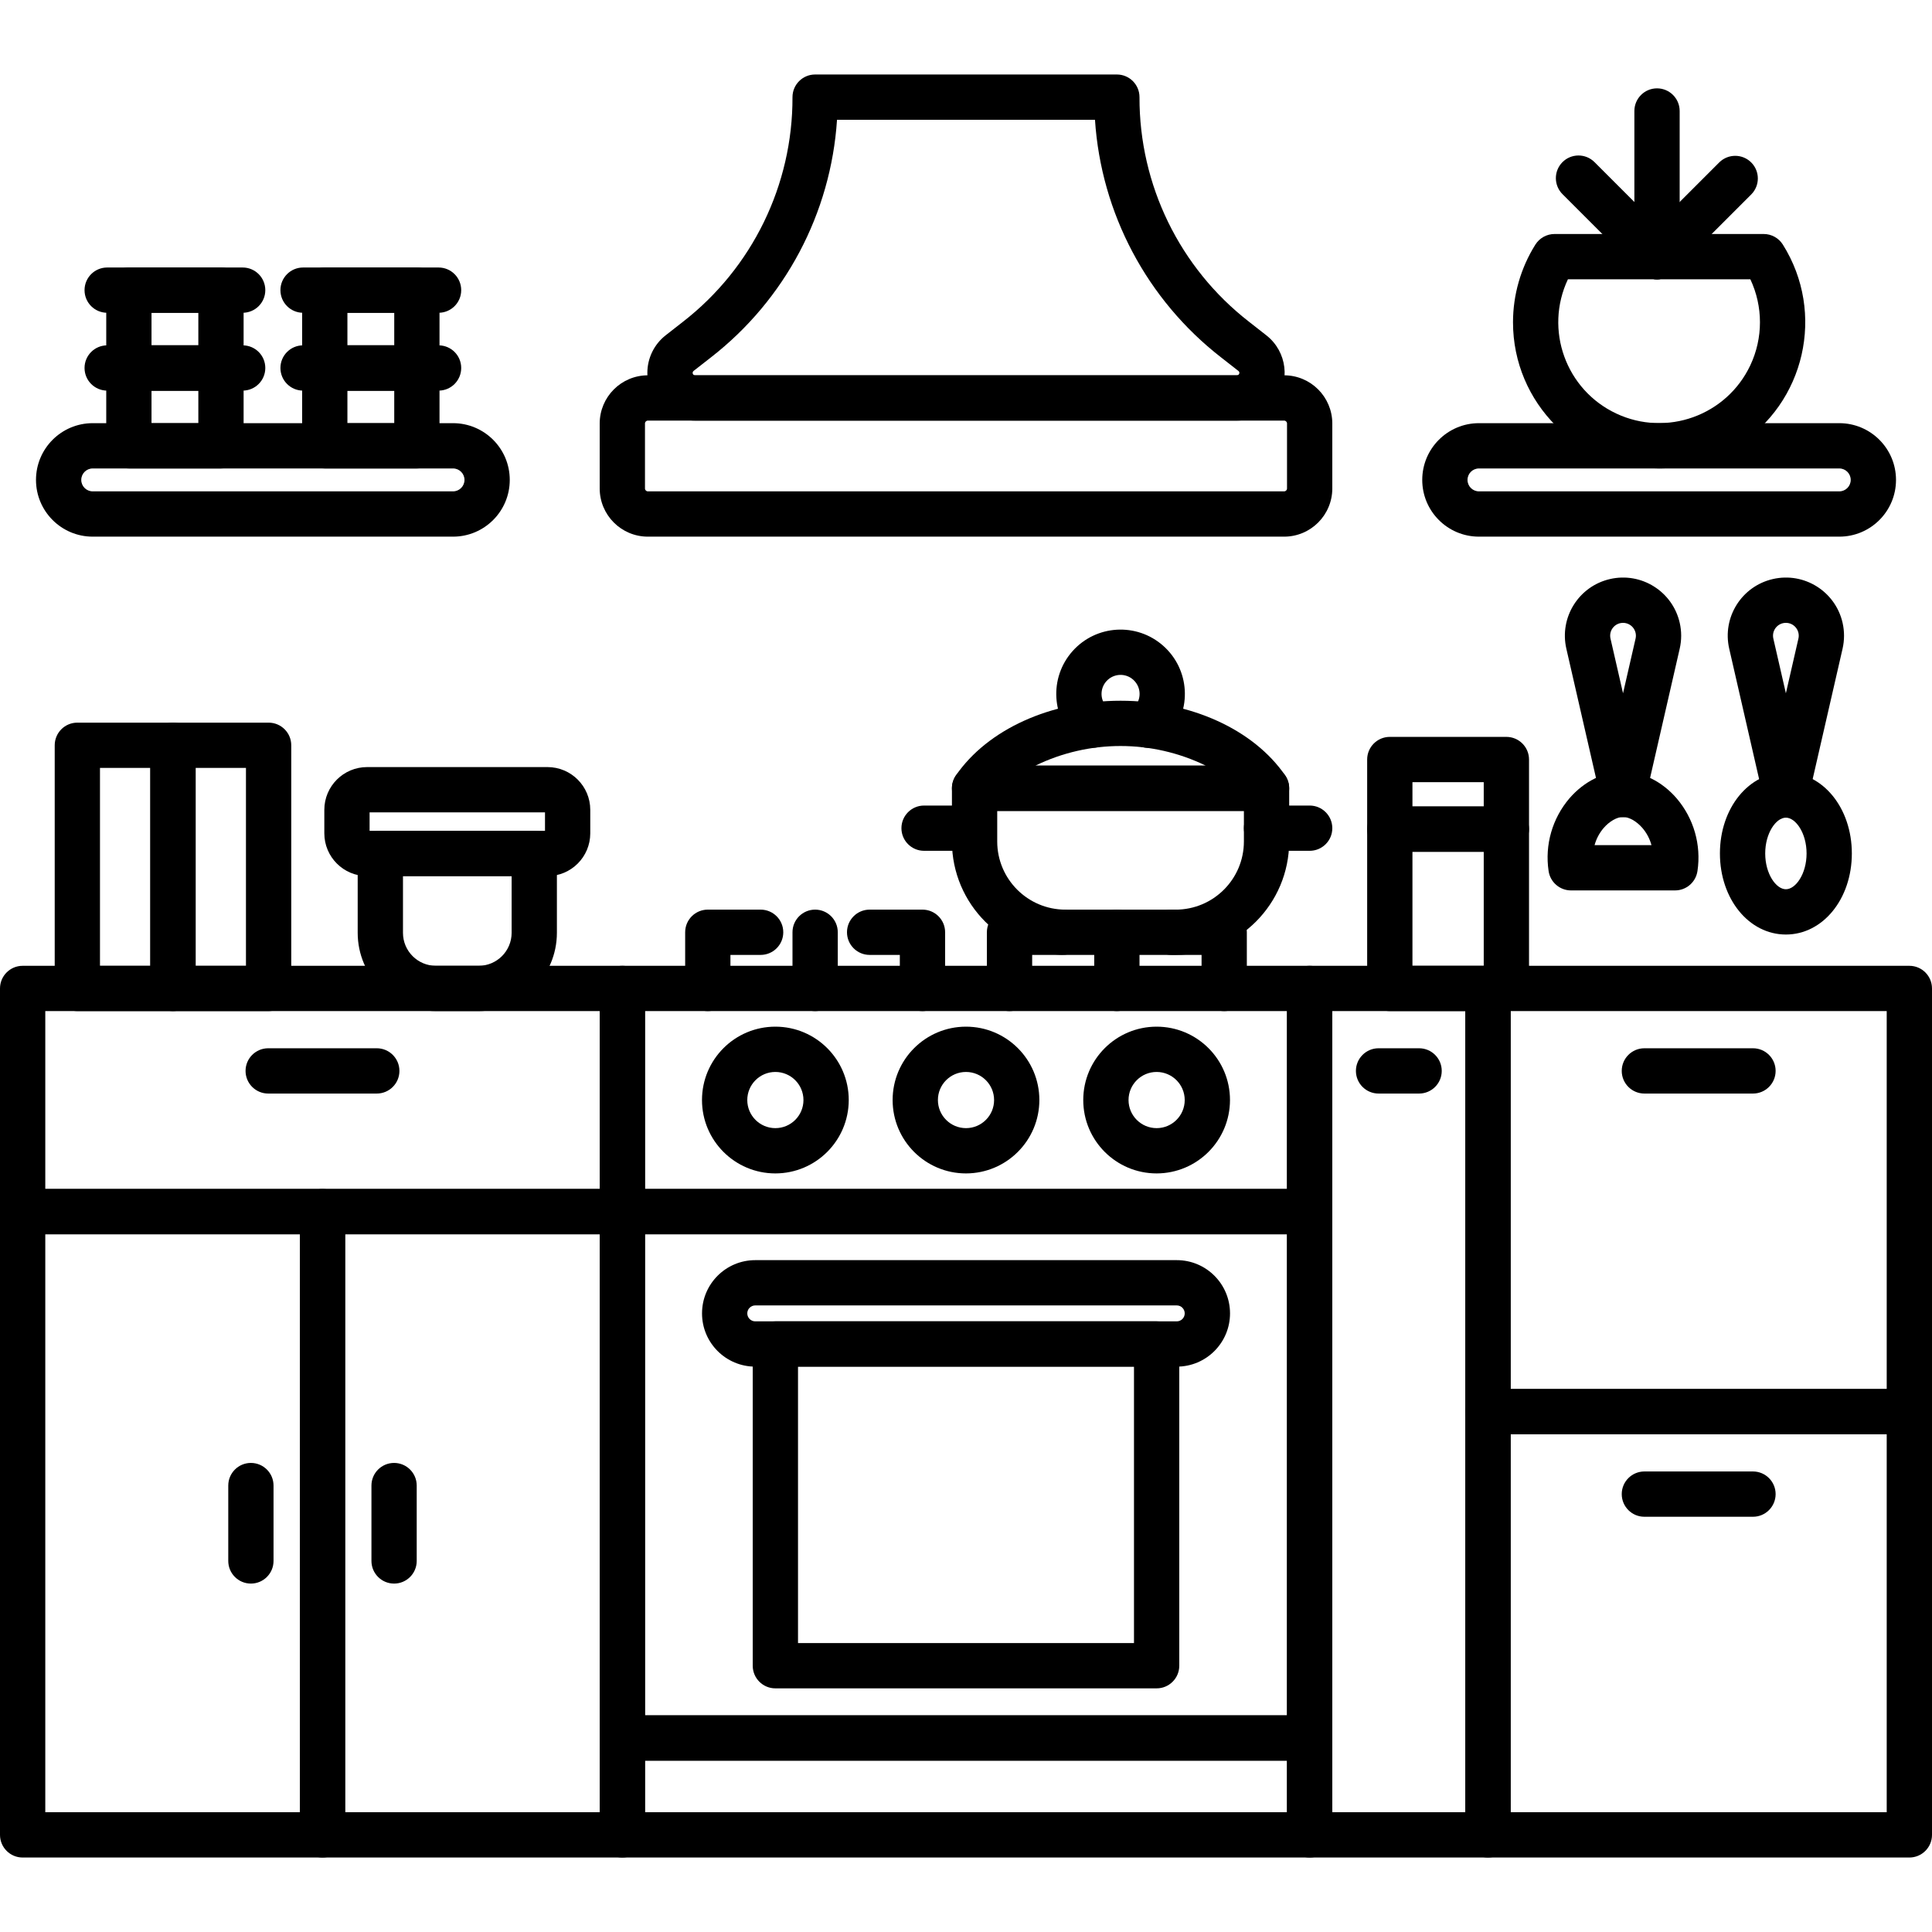<svg width="100" height="100" viewBox="0 0 100 100" fill="none" xmlns="http://www.w3.org/2000/svg">
<g clip-path="url(#clip0_628_675)">
<path d="M67.788 91.13H32.212C31.565 91.13 31.04 90.606 31.04 89.959V62.714C31.04 62.067 31.565 61.542 32.212 61.542H67.788C68.435 61.542 68.96 62.066 68.96 62.714V89.959C68.96 90.606 68.435 91.13 67.788 91.13ZM33.384 88.787H66.616V63.886H33.384V88.787Z" fill="#000"/>
<path d="M67.788 96.145H32.212C31.565 96.145 31.04 95.62 31.04 94.973V89.958C31.04 89.311 31.565 88.786 32.212 88.786H67.788C68.435 88.786 68.96 89.311 68.96 89.958V94.973C68.96 95.62 68.435 96.145 67.788 96.145ZM33.384 93.801H66.616V91.13H33.384V93.801Z" fill="#000"/>
<path d="M67.788 63.886H32.212C31.565 63.886 31.04 63.361 31.04 62.714V51.162C31.04 50.515 31.565 49.99 32.212 49.99H67.788C68.435 49.99 68.96 50.515 68.96 51.162V62.714C68.96 63.361 68.435 63.886 67.788 63.886ZM33.384 61.542H66.616V52.334H33.384V61.542Z" fill="#000"/>
<path d="M50 60.736C47.902 60.736 46.202 59.035 46.202 56.938C46.202 54.841 47.902 53.14 50 53.14C52.097 53.14 53.797 54.84 53.797 56.938C53.795 59.034 52.096 60.733 50 60.736ZM50 55.484C49.197 55.484 48.546 56.135 48.546 56.938C48.546 57.741 49.197 58.392 50 58.392C50.803 58.392 51.454 57.741 51.454 56.938C51.453 56.135 50.803 55.485 50 55.484Z" fill="#000"/>
<path d="M59.867 60.736C57.769 60.736 56.069 59.035 56.069 56.938C56.069 54.84 57.769 53.14 59.867 53.14C61.964 53.14 63.664 54.84 63.664 56.938C63.662 59.034 61.963 60.733 59.867 60.736ZM59.867 55.484C59.064 55.484 58.413 56.135 58.413 56.938C58.413 57.741 59.064 58.392 59.867 58.392C60.67 58.392 61.321 57.741 61.321 56.938C61.32 56.135 60.669 55.485 59.867 55.484Z" fill="#000"/>
<path d="M40.133 60.736C38.035 60.736 36.335 59.035 36.335 56.938C36.335 54.84 38.035 53.14 40.133 53.14C42.23 53.14 43.931 54.84 43.931 56.938C43.928 59.035 42.23 60.733 40.133 60.736ZM40.133 55.484C39.33 55.484 38.679 56.135 38.679 56.938C38.679 57.741 39.33 58.392 40.133 58.392C40.936 58.392 41.587 57.741 41.587 56.938C41.586 56.135 40.936 55.485 40.133 55.484Z" fill="#000"/>
<path d="M60.909 70.737H39.092C37.569 70.736 36.336 69.502 36.337 67.98C36.337 66.459 37.57 65.225 39.092 65.225H60.909C62.431 65.224 63.665 66.458 63.666 67.98C63.666 69.502 62.433 70.736 60.911 70.737C60.91 70.737 60.909 70.737 60.909 70.737ZM39.092 67.568C38.864 67.569 38.679 67.753 38.679 67.981C38.68 68.209 38.864 68.393 39.092 68.393H60.909C61.136 68.393 61.321 68.209 61.321 67.981C61.321 67.753 61.137 67.569 60.909 67.568C60.909 67.568 60.909 67.568 60.909 67.568H39.092Z" fill="#000"/>
<path d="M59.867 87.389H40.133C39.486 87.389 38.961 86.864 38.961 86.217V69.565C38.961 68.918 39.486 68.393 40.133 68.393H59.867C60.514 68.393 61.039 68.918 61.039 69.565V86.217C61.039 86.864 60.514 87.389 59.867 87.389ZM41.305 85.045H58.695V70.737H41.305V85.045Z" fill="#000"/>
<path d="M42.191 52.334C41.544 52.334 41.019 51.809 41.019 51.162V48.254C41.019 47.607 41.544 47.082 42.191 47.082C42.838 47.082 43.363 47.607 43.363 48.254V51.162C43.363 51.809 42.839 52.334 42.191 52.334Z" fill="#000"/>
<path d="M47.747 52.334C47.1 52.334 46.575 51.81 46.575 51.162V49.426H45.012C44.365 49.426 43.84 48.901 43.84 48.254C43.84 47.607 44.365 47.082 45.012 47.082H47.747C48.394 47.082 48.919 47.607 48.919 48.254V51.162C48.919 51.81 48.394 52.334 47.747 52.334Z" fill="#000"/>
<path d="M36.636 52.334C35.989 52.334 35.464 51.81 35.464 51.162V48.254C35.464 47.607 35.988 47.082 36.636 47.082H39.37C40.017 47.082 40.542 47.607 40.542 48.254C40.542 48.901 40.017 49.426 39.37 49.426H37.807V51.162C37.807 51.81 37.283 52.334 36.636 52.334Z" fill="#000"/>
<path d="M57.809 52.334C57.162 52.334 56.637 51.809 56.637 51.162V48.254C56.637 47.607 57.161 47.082 57.809 47.082C58.456 47.082 58.981 47.607 58.981 48.254V51.162C58.981 51.809 58.456 52.334 57.809 52.334Z" fill="#000"/>
<path d="M52.253 52.334C51.606 52.334 51.081 51.81 51.081 51.162V48.254C51.081 47.607 51.606 47.082 52.253 47.082H54.988C55.635 47.082 56.16 47.607 56.16 48.254C56.16 48.901 55.635 49.426 54.988 49.426H53.425V51.162C53.425 51.81 52.901 52.334 52.253 52.334Z" fill="#000"/>
<path d="M63.364 52.334C62.717 52.334 62.193 51.81 62.193 51.162V49.426H60.63C59.983 49.426 59.458 48.901 59.458 48.254C59.458 47.607 59.983 47.082 60.63 47.082H63.364C64.012 47.082 64.536 47.607 64.536 48.254V51.162C64.536 51.81 64.012 52.334 63.364 52.334Z" fill="#000"/>
<path d="M73.452 56.602H71.354C70.707 56.602 70.182 56.077 70.182 55.43C70.182 54.783 70.707 54.258 71.354 54.258H73.452C74.099 54.258 74.624 54.783 74.624 55.43C74.624 56.078 74.099 56.602 73.452 56.602Z" fill="#000"/>
<path d="M77.018 96.145H67.788C67.141 96.145 66.616 95.62 66.616 94.973V51.162C66.616 50.515 67.141 49.99 67.788 49.99H77.018C77.665 49.99 78.19 50.515 78.19 51.162V94.973C78.19 95.62 77.665 96.145 77.018 96.145ZM68.96 93.801H75.846V52.334H68.96V93.801Z" fill="#000"/>
<path d="M98.828 74.24H77.018C76.371 74.24 75.846 73.715 75.846 73.068V51.162C75.846 50.515 76.371 49.99 77.018 49.99H98.828C99.475 49.99 100 50.515 100 51.162V73.068C100 73.715 99.475 74.24 98.828 74.24ZM78.19 71.896H97.656V52.334H78.19V71.896Z" fill="#000"/>
<path d="M90.734 56.602H85.113C84.466 56.602 83.941 56.077 83.941 55.43C83.941 54.783 84.466 54.258 85.113 54.258H90.734C91.381 54.258 91.906 54.783 91.906 55.43C91.906 56.078 91.381 56.602 90.734 56.602Z" fill="#000"/>
<path d="M19.502 56.602H13.882C13.235 56.602 12.71 56.077 12.71 55.43C12.71 54.783 13.235 54.258 13.882 54.258H19.502C20.149 54.258 20.674 54.783 20.674 55.43C20.674 56.078 20.149 56.602 19.502 56.602Z" fill="#000"/>
<path d="M98.828 96.145H77.018C76.371 96.145 75.846 95.62 75.846 94.973V73.068C75.846 72.421 76.371 71.896 77.018 71.896H98.828C99.475 71.896 100 72.42 100 73.068V94.973C100 95.62 99.475 96.145 98.828 96.145ZM78.19 93.801H97.656V74.24H78.19V93.801Z" fill="#000"/>
<path d="M90.734 78.507H85.113C84.466 78.507 83.941 77.982 83.941 77.335C83.941 76.688 84.466 76.163 85.113 76.163H90.734C91.381 76.163 91.906 76.688 91.906 77.335C91.905 77.982 91.381 78.507 90.734 78.507Z" fill="#000"/>
<path d="M16.692 96.145H1.172C0.525 96.145 0 95.62 0 94.973V62.714C0 62.067 0.525 61.542 1.172 61.542H16.692C17.339 61.542 17.864 62.066 17.864 62.714V94.973C17.864 95.62 17.339 96.145 16.692 96.145ZM2.344 93.801H15.52V63.886H2.344V93.801Z" fill="#000"/>
<path d="M32.212 96.145H16.692C16.045 96.145 15.52 95.62 15.52 94.973V62.714C15.52 62.067 16.045 61.542 16.692 61.542H32.212C32.859 61.542 33.384 62.066 33.384 62.714V94.973C33.384 95.62 32.859 96.145 32.212 96.145ZM17.864 93.801H31.04V63.886H17.864V93.801Z" fill="#000"/>
<path d="M20.398 81.966C19.75 81.966 19.226 81.441 19.226 80.794V76.893C19.226 76.246 19.75 75.721 20.398 75.721C21.045 75.721 21.569 76.246 21.569 76.893V80.794C21.569 81.441 21.045 81.966 20.398 81.966Z" fill="#000"/>
<path d="M12.986 81.966C12.339 81.966 11.815 81.441 11.815 80.794V76.893C11.815 76.246 12.339 75.721 12.986 75.721C13.634 75.721 14.158 76.246 14.158 76.893V80.794C14.158 81.441 13.634 81.966 12.986 81.966Z" fill="#000"/>
<path d="M32.212 63.886H1.172C0.525 63.886 0 63.361 0 62.714V51.162C0 50.515 0.525 49.99 1.172 49.99H32.212C32.859 49.99 33.384 50.515 33.384 51.162V62.714C33.384 63.361 32.859 63.886 32.212 63.886ZM2.344 61.542H31.04V52.334H2.344V61.542Z" fill="#000"/>
<path d="M66.467 27.777H33.533C32.157 27.776 31.042 26.66 31.04 25.284V21.919C31.042 20.543 32.157 19.427 33.533 19.426H66.467C67.843 19.427 68.958 20.543 68.96 21.919V25.284C68.958 26.66 67.843 27.776 66.467 27.777ZM33.533 21.77C33.451 21.77 33.384 21.837 33.384 21.919V25.284C33.384 25.366 33.451 25.433 33.533 25.433H66.467C66.549 25.433 66.616 25.366 66.616 25.284V21.919C66.616 21.837 66.549 21.77 66.467 21.77H33.533Z" fill="#000"/>
<path d="M64.024 21.77H35.976C34.612 21.77 33.507 20.664 33.507 19.3C33.507 18.541 33.856 17.824 34.454 17.356L35.355 16.651C38.941 13.863 41.033 9.57 41.019 5.028C41.019 4.38 41.544 3.856 42.191 3.856H57.809C58.456 3.856 58.98 4.38 58.98 5.028C58.967 9.57 61.059 13.863 64.645 16.651L65.545 17.356C66.62 18.196 66.809 19.748 65.969 20.822C65.501 21.42 64.784 21.77 64.024 21.77ZM43.324 6.199C43.006 11.043 40.631 15.518 36.799 18.497L35.898 19.201C35.844 19.244 35.834 19.323 35.877 19.378C35.901 19.408 35.937 19.426 35.976 19.426H64.024C64.093 19.426 64.15 19.37 64.15 19.3C64.15 19.262 64.132 19.225 64.102 19.202H64.102L63.201 18.497C59.369 15.519 56.994 11.043 56.676 6.199H43.324V6.199Z" fill="#000"/>
<path d="M95.2 27.777H76.552C74.93 27.777 73.615 26.462 73.615 24.84C73.615 23.218 74.93 21.903 76.552 21.903H95.2C96.822 21.903 98.137 23.218 98.137 24.84C98.137 26.462 96.822 27.777 95.2 27.777ZM76.552 24.247C76.224 24.247 75.958 24.512 75.958 24.84C75.958 25.168 76.224 25.433 76.552 25.433H95.2C95.528 25.433 95.793 25.168 95.793 24.84C95.793 24.513 95.528 24.247 95.2 24.247H76.552Z" fill="#000"/>
<path d="M23.448 27.777H4.8C3.178 27.777 1.863 26.462 1.863 24.84C1.863 23.218 3.178 21.903 4.8 21.903H23.448C25.07 21.903 26.385 23.218 26.385 24.84C26.385 26.462 25.07 27.777 23.448 27.777ZM4.8 24.247C4.472 24.247 4.206 24.512 4.206 24.84C4.206 25.168 4.472 25.433 4.8 25.433H23.448C23.776 25.433 24.042 25.168 24.042 24.84C24.042 24.513 23.776 24.247 23.448 24.247H4.8Z" fill="#000"/>
<path d="M21.577 24.247H16.81C16.163 24.247 15.639 23.722 15.639 23.075V19.046C15.639 18.399 16.163 17.875 16.81 17.875H21.577C22.224 17.875 22.749 18.399 22.749 19.046V23.075C22.749 23.722 22.225 24.247 21.577 24.247ZM17.982 21.903H20.406V20.218H17.982V21.903Z" fill="#000"/>
<path d="M22.701 20.218H15.687C15.04 20.218 14.515 19.693 14.515 19.046C14.515 18.399 15.04 17.875 15.687 17.875H22.701C23.348 17.875 23.872 18.399 23.872 19.046C23.872 19.693 23.348 20.218 22.701 20.218Z" fill="#000"/>
<path d="M11.438 24.247H6.67C6.023 24.247 5.499 23.722 5.499 23.075V19.046C5.499 18.399 6.023 17.875 6.67 17.875H11.438C12.085 17.875 12.609 18.399 12.609 19.046V23.075C12.609 23.722 12.085 24.247 11.438 24.247ZM7.842 21.903H10.266V20.218H7.842L7.842 21.903Z" fill="#000"/>
<path d="M12.56 20.218H5.548C4.9 20.218 4.376 19.693 4.376 19.046C4.376 18.399 4.9 17.875 5.548 17.875H12.561C13.208 17.875 13.732 18.399 13.732 19.046C13.732 19.693 13.208 20.218 12.56 20.218Z" fill="#000"/>
<path d="M21.577 20.218H16.81C16.163 20.218 15.639 19.693 15.639 19.046V15.018C15.639 14.37 16.163 13.846 16.81 13.846H21.577C22.224 13.846 22.749 14.37 22.749 15.018V19.046C22.749 19.693 22.225 20.218 21.577 20.218ZM17.982 17.874H20.406V16.189H17.982V17.874Z" fill="#000"/>
<path d="M22.701 16.189H15.687C15.04 16.189 14.515 15.665 14.515 15.018C14.515 14.37 15.04 13.846 15.687 13.846H22.701C23.348 13.846 23.872 14.37 23.872 15.018C23.872 15.665 23.348 16.189 22.701 16.189Z" fill="#000"/>
<path d="M11.438 20.218H6.67C6.023 20.218 5.499 19.693 5.499 19.046V15.018C5.499 14.37 6.023 13.846 6.67 13.846H11.438C12.085 13.846 12.609 14.37 12.609 15.018V19.046C12.609 19.693 12.085 20.218 11.438 20.218ZM7.842 17.874H10.266V16.189H7.842L7.842 17.874Z" fill="#000"/>
<path d="M12.56 16.189H5.548C4.9 16.189 4.376 15.665 4.376 15.018C4.376 14.37 4.9 13.846 5.548 13.846H12.561C13.208 13.846 13.732 14.37 13.732 15.018C13.732 15.665 13.208 16.189 12.56 16.189Z" fill="#000"/>
<path d="M85.876 24.247C81.698 24.246 78.312 20.859 78.313 16.682C78.313 15.259 78.715 13.865 79.471 12.66C79.686 12.319 80.061 12.112 80.463 12.112H91.289C91.691 12.112 92.066 12.319 92.28 12.66C94.502 16.197 93.436 20.866 89.898 23.088C88.693 23.845 87.299 24.247 85.876 24.247ZM81.155 14.456C79.926 17.064 81.044 20.173 83.652 21.402C86.26 22.63 89.369 21.512 90.598 18.904C91.261 17.496 91.261 15.865 90.598 14.456H81.155V14.456Z" fill="#000"/>
<path d="M85.767 14.456C85.12 14.456 84.595 13.931 84.595 13.284V5.745C84.595 5.098 85.12 4.573 85.767 4.573C86.414 4.573 86.939 5.098 86.939 5.745V13.284C86.939 13.931 86.414 14.456 85.767 14.456Z" fill="#000"/>
<path d="M85.767 14.456C85.12 14.456 84.595 13.931 84.595 13.284C84.595 12.973 84.719 12.675 84.938 12.456L88.993 8.401C89.456 7.948 90.198 7.955 90.651 8.417C91.097 8.873 91.097 9.602 90.65 10.058L86.595 14.113C86.376 14.333 86.078 14.457 85.767 14.456Z" fill="#000"/>
<path d="M85.767 14.456C85.456 14.456 85.158 14.333 84.938 14.113L80.883 10.058C80.421 9.605 80.413 8.863 80.866 8.4C81.318 7.938 82.06 7.93 82.523 8.383C82.529 8.389 82.535 8.395 82.54 8.4L86.596 12.456C87.053 12.913 87.053 13.655 86.596 14.113C86.376 14.333 86.078 14.456 85.767 14.456Z" fill="#000"/>
<path d="M60.857 49.426H55.142C51.902 49.422 49.276 46.796 49.272 43.556V40.801C49.272 40.154 49.797 39.629 50.444 39.629H65.555C66.203 39.629 66.728 40.154 66.728 40.801V43.556C66.724 46.796 64.098 49.422 60.857 49.426ZM51.616 41.973V43.556C51.618 45.503 53.196 47.08 55.142 47.083H60.857C62.804 47.08 64.382 45.503 64.384 43.556V41.973H51.616Z" fill="#000"/>
<path d="M67.788 44.038H65.555C64.908 44.038 64.383 43.514 64.383 42.867C64.383 42.219 64.908 41.695 65.555 41.695H67.788C68.435 41.695 68.96 42.219 68.96 42.867C68.96 43.514 68.435 44.038 67.788 44.038Z" fill="#000"/>
<path d="M50.062 44.038H47.83C47.183 44.038 46.658 43.514 46.658 42.867C46.658 42.219 47.183 41.695 47.83 41.695H50.062C50.709 41.695 51.234 42.219 51.234 42.867C51.234 43.514 50.71 44.038 50.062 44.038Z" fill="#000"/>
<path d="M65.555 41.973H50.444C49.797 41.973 49.272 41.448 49.272 40.801C49.272 40.564 49.344 40.333 49.478 40.137C51.117 37.752 54.383 36.27 58 36.27C61.617 36.27 64.882 37.752 66.521 40.137C66.888 40.671 66.753 41.4 66.219 41.767C66.024 41.901 65.793 41.973 65.555 41.973ZM53.591 39.629H62.409C59.625 38.275 56.374 38.275 53.591 39.629Z" fill="#000"/>
<path d="M56.569 38.703C56.282 38.703 56.005 38.597 55.79 38.406C54.416 37.186 54.291 35.082 55.511 33.707C56.731 32.332 58.835 32.207 60.21 33.428C61.585 34.648 61.71 36.752 60.489 38.127C60.402 38.225 60.309 38.319 60.21 38.406C59.73 38.839 58.989 38.801 58.555 38.32C58.122 37.839 58.161 37.098 58.641 36.665C58.645 36.662 58.649 36.658 58.653 36.655C59.06 36.295 59.099 35.672 58.738 35.265C58.378 34.857 57.756 34.819 57.348 35.179C56.941 35.539 56.902 36.161 57.262 36.569C57.289 36.599 57.318 36.628 57.348 36.655C57.831 37.085 57.875 37.826 57.445 38.309C57.222 38.56 56.904 38.703 56.569 38.703Z" fill="#000"/>
<path d="M13.903 52.334H8.953C8.306 52.334 7.781 51.81 7.781 51.162V38.575C7.781 37.928 8.306 37.404 8.953 37.404H13.903C14.55 37.404 15.075 37.928 15.075 38.575V51.162C15.075 51.81 14.55 52.334 13.903 52.334ZM10.125 49.991H12.731V39.747H10.125V49.991Z" fill="#000"/>
<path d="M8.953 52.334H4.003C3.356 52.334 2.832 51.81 2.832 51.162V38.575C2.832 37.928 3.356 37.404 4.003 37.404H8.953C9.6 37.404 10.125 37.928 10.125 38.575V51.162C10.125 51.81 9.6 52.334 8.953 52.334ZM5.175 49.991H7.781V39.747H5.175L5.175 49.991Z" fill="#000"/>
<path d="M24.774 52.334H22.564C20.328 52.332 18.516 50.52 18.514 48.283V44.174C18.514 43.527 19.038 43.002 19.685 43.002H27.653C28.3 43.002 28.825 43.527 28.825 44.174V48.283C28.823 50.52 27.011 52.332 24.774 52.334ZM20.858 45.346V48.283C20.858 49.226 21.622 49.989 22.565 49.99H24.774C25.717 49.989 26.48 49.226 26.482 48.283V45.346H20.858V45.346Z" fill="#000"/>
<path d="M28.339 45.346H19C17.778 45.345 16.788 44.355 16.787 43.133V41.917C16.788 40.695 17.778 39.705 19 39.704H28.339C29.561 39.705 30.551 40.695 30.552 41.917V43.133C30.551 44.355 29.561 45.345 28.339 45.346ZM19.13 43.002H28.209V42.047H19.13V43.002Z" fill="#000"/>
<path d="M77.97 52.334H71.936C71.289 52.334 70.764 51.81 70.764 51.162V42.916C70.764 42.269 71.289 41.744 71.936 41.744H77.97C78.617 41.744 79.142 42.268 79.142 42.916V51.162C79.141 51.81 78.617 52.334 77.97 52.334ZM73.108 49.99H76.798V44.088H73.108V49.99Z" fill="#000"/>
<path d="M77.97 44.087H71.936C71.289 44.087 70.764 43.563 70.764 42.916V39.313C70.764 38.666 71.289 38.141 71.936 38.141H77.97C78.617 38.141 79.142 38.666 79.142 39.313V42.916C79.141 43.563 78.617 44.087 77.97 44.087ZM73.108 41.744H76.798V40.485H73.108V41.744Z" fill="#000"/>
<path d="M92.437 48.371C90.522 48.371 89.023 46.528 89.023 44.175C89.023 41.822 90.522 39.979 92.437 39.979C94.352 39.979 95.851 41.822 95.851 44.175C95.851 46.528 94.352 48.371 92.437 48.371ZM92.437 42.322C91.932 42.322 91.367 43.115 91.367 44.175C91.367 45.235 91.932 46.027 92.437 46.027C92.942 46.027 93.508 45.235 93.508 44.175C93.508 43.115 92.942 42.322 92.437 42.322Z" fill="#000"/>
<path d="M92.437 42.3C91.891 42.3 91.417 41.923 91.295 41.39L89.504 33.577C89.132 31.956 90.144 30.342 91.765 29.971C93.385 29.599 94.999 30.611 95.371 32.232C95.472 32.674 95.472 33.134 95.371 33.577L93.579 41.39C93.457 41.923 92.983 42.3 92.437 42.3ZM92.437 32.239C92.069 32.239 91.771 32.536 91.771 32.904C91.771 32.954 91.777 33.004 91.788 33.053L92.437 35.884L93.086 33.053C93.168 32.695 92.944 32.338 92.586 32.255C92.537 32.244 92.487 32.239 92.437 32.239Z" fill="#000"/>
<path d="M84.008 42.3C83.462 42.3 82.987 41.923 82.866 41.39L81.074 33.577C80.703 31.957 81.715 30.342 83.335 29.971C84.955 29.599 86.57 30.612 86.941 32.232C87.043 32.674 87.043 33.134 86.941 33.577L85.15 41.39C85.028 41.923 84.554 42.3 84.008 42.3ZM84.008 32.239C83.64 32.239 83.342 32.536 83.342 32.904C83.342 32.954 83.348 33.004 83.359 33.053L84.008 35.884L84.657 33.053C84.739 32.695 84.515 32.338 84.157 32.256C84.108 32.244 84.058 32.239 84.008 32.239Z" fill="#000"/>
<path d="M86.701 46.088H81.315C80.732 46.088 80.238 45.659 80.155 45.082C79.953 43.73 80.348 42.356 81.238 41.317C81.995 40.444 83.005 39.943 84.008 39.943C85.011 39.943 86.021 40.444 86.778 41.317C87.668 42.356 88.063 43.73 87.861 45.082C87.778 45.659 87.284 46.088 86.701 46.088ZM82.535 43.744H85.48C85.391 43.415 85.23 43.11 85.007 42.852C84.709 42.508 84.317 42.286 84.008 42.286C83.699 42.286 83.307 42.508 83.009 42.852C82.787 43.11 82.624 43.415 82.535 43.744Z" fill="#000"/>
</g>
<defs>
<clipPath id="clip0_628_675">
<rect width="100" height="100" fill="white"/>
</clipPath>
</defs>
</svg>
